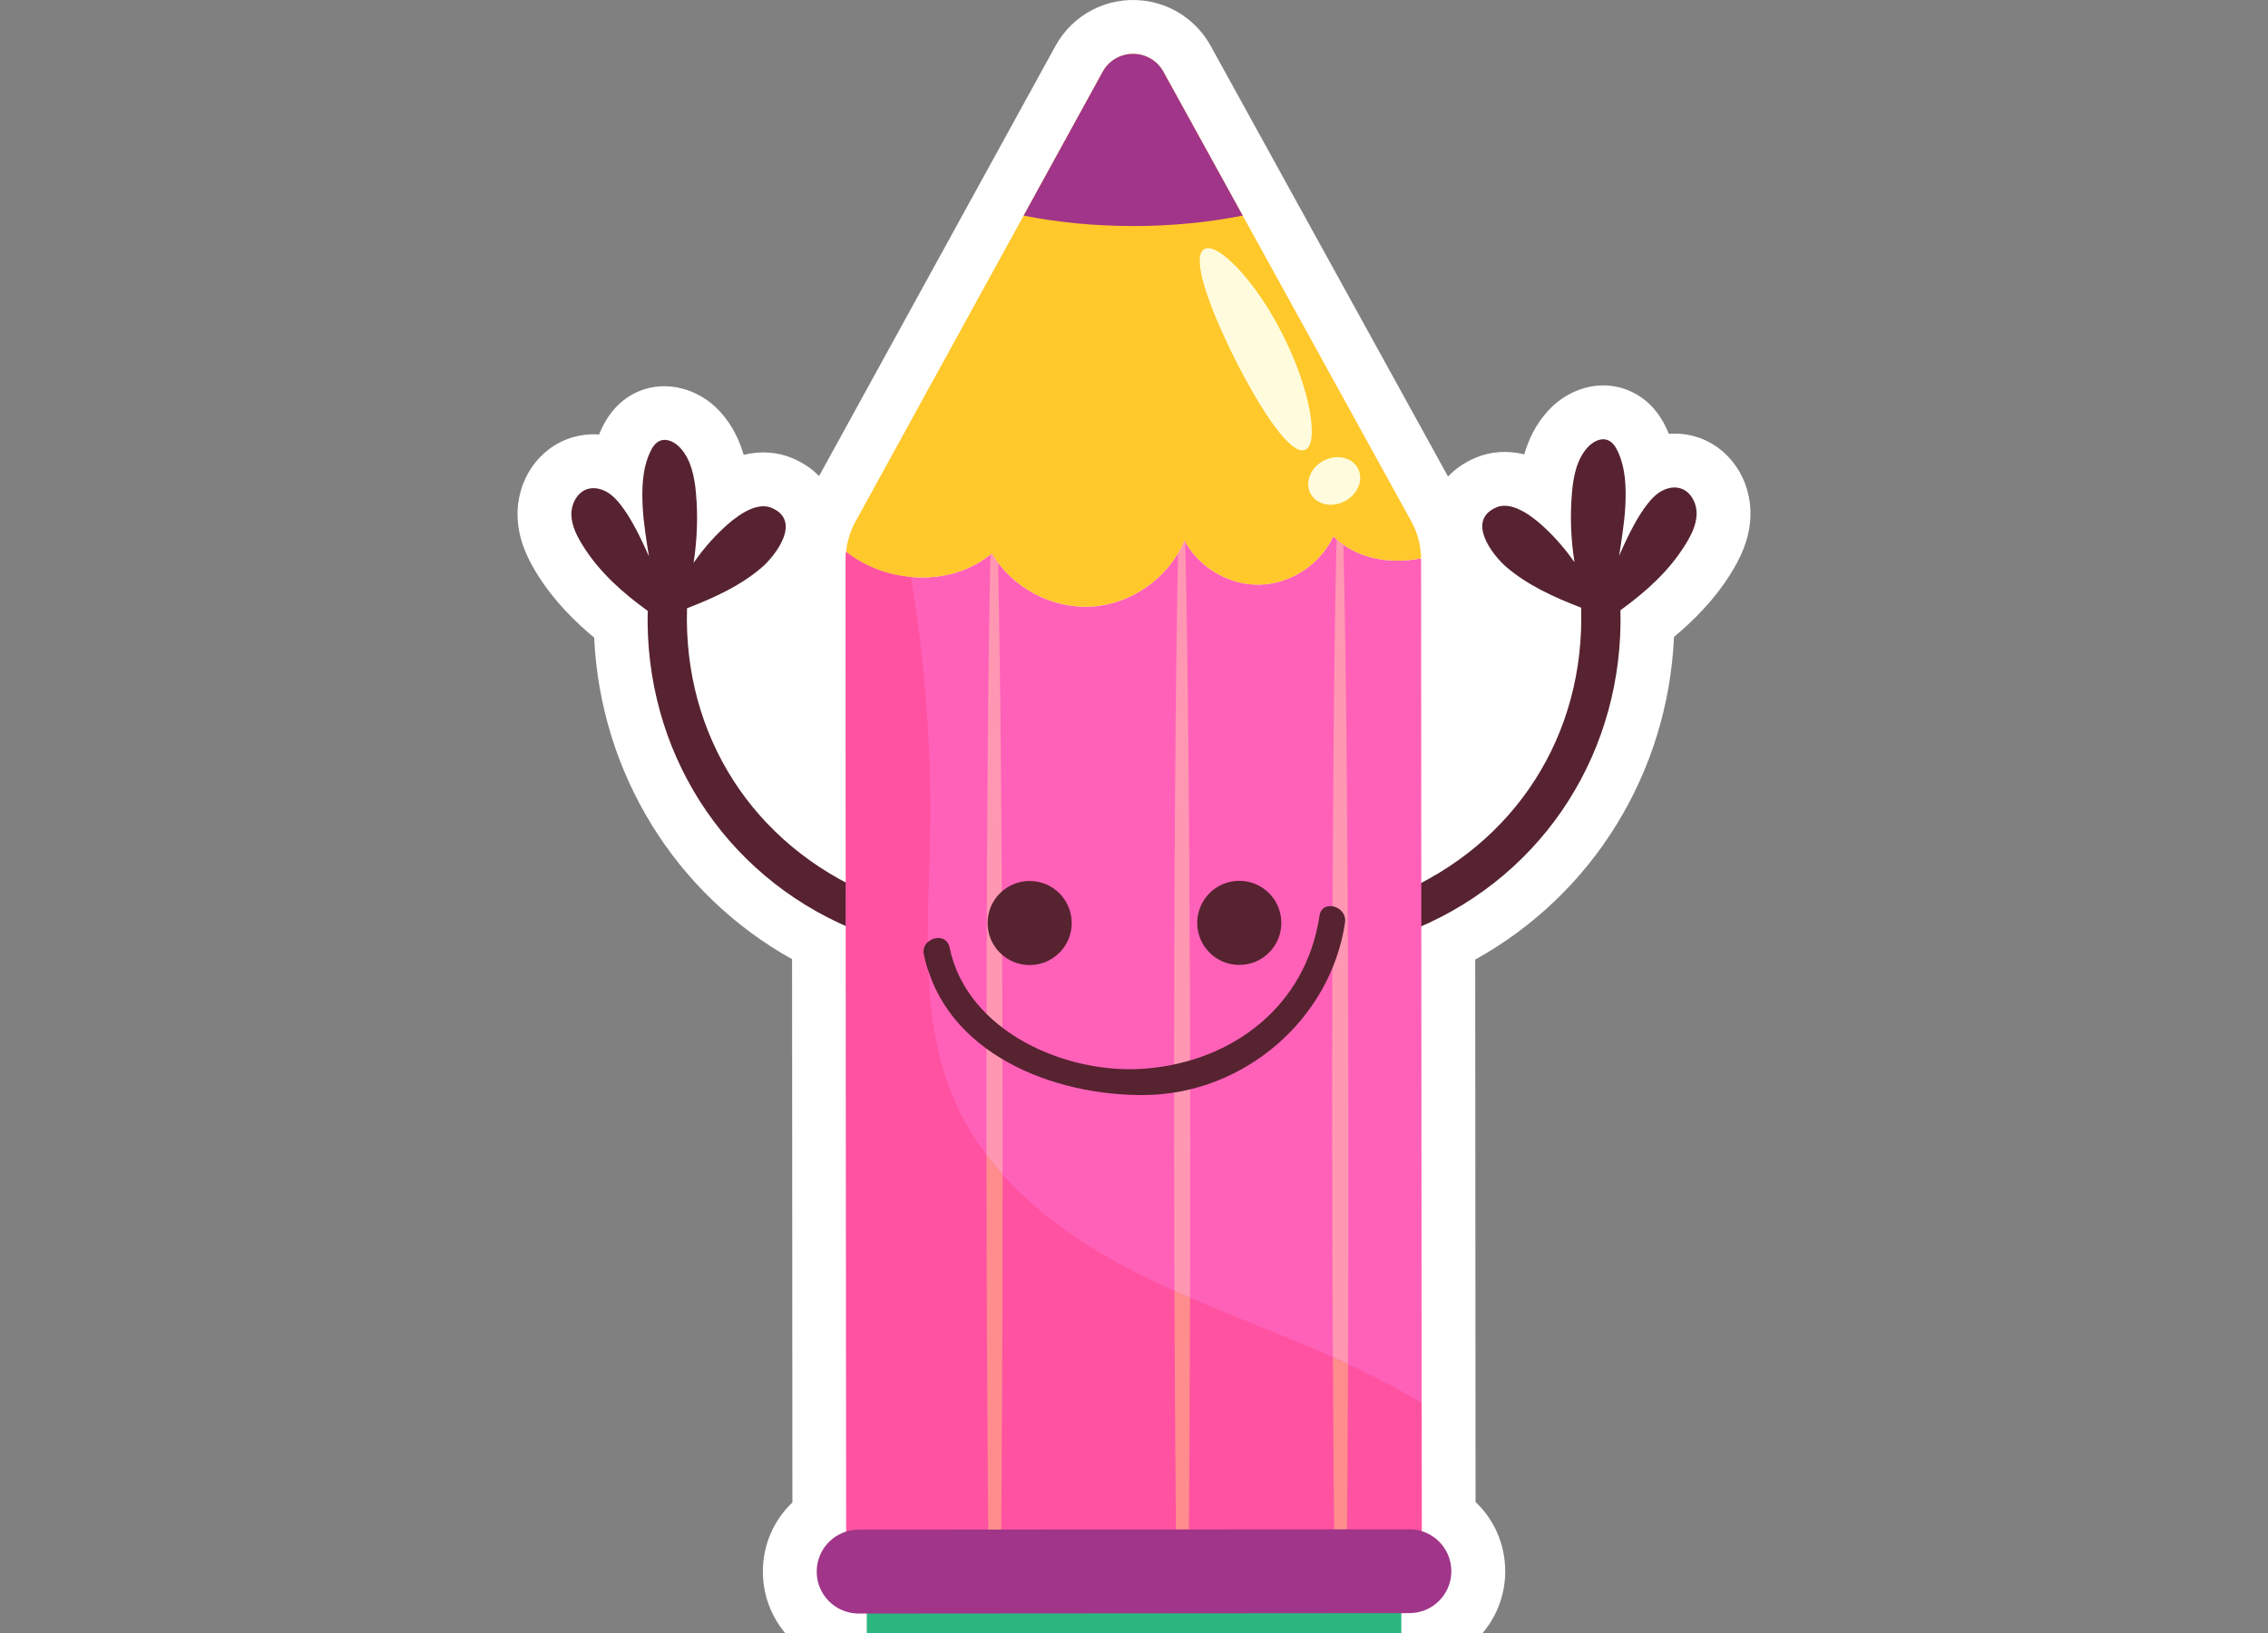<svg width="50" height="36" viewBox="0 0 50 36" fill="none" xmlns="http://www.w3.org/2000/svg">
<rect x="0" y="0" width="50" height="36" fill="#808080" stroke="none"/>
<g id="creativity 1" clip-path="url(#clip0_5412_59654)">
<g id="Group">
<path id="Vector" d="M19.184 49.993C19.749 50.055 20.283 49.707 20.45 49.157L22.976 40.819L26.987 40.816L27.831 48.556C27.895 49.147 28.389 49.602 28.982 49.614L32.848 49.707C33.23 49.716 33.593 49.541 33.824 49.236C34.054 48.931 34.124 48.534 34.011 48.169C33.83 47.584 33.255 46.573 31.441 46.373C31.307 46.358 31.175 46.348 31.047 46.343L30.313 40.465C31.365 39.929 32.083 38.832 32.082 37.59L32.081 36.494C32.257 36.398 32.42 36.276 32.566 36.13C32.965 35.731 33.184 35.2 33.184 34.637C33.183 34.044 32.939 33.499 32.53 33.112L32.522 21.154C35.115 19.718 36.771 17.038 36.905 14.04C37.32 13.695 37.785 13.238 38.151 12.653C38.344 12.343 38.57 11.919 38.589 11.391C38.621 10.574 38.126 9.849 37.386 9.627C37.196 9.57 36.992 9.549 36.791 9.564C36.775 9.523 36.757 9.483 36.738 9.442C36.549 9.041 36.27 8.76 35.907 8.609C35.779 8.555 35.644 8.521 35.506 8.505C35.008 8.45 34.491 8.658 34.124 9.061C33.853 9.358 33.697 9.695 33.604 10.016C33.233 9.926 32.864 9.95 32.532 10.09C32.292 10.191 32.087 10.332 31.923 10.505L26.689 1.009C26.383 0.454 25.824 0.081 25.195 0.012C24.407 -0.075 23.651 0.317 23.269 1.012L18.057 10.495C17.897 10.331 17.698 10.197 17.468 10.1C17.136 9.961 16.763 9.936 16.395 10.028C16.302 9.707 16.145 9.369 15.873 9.073C15.405 8.561 14.682 8.375 14.089 8.624C13.727 8.775 13.448 9.056 13.26 9.457C13.241 9.497 13.223 9.538 13.207 9.579C13.004 9.564 12.804 9.586 12.613 9.644C11.873 9.866 11.379 10.592 11.411 11.409C11.432 11.938 11.658 12.361 11.852 12.671C12.218 13.255 12.683 13.712 13.099 14.056C13.237 17.039 14.885 19.71 17.462 21.146L17.469 33.122C17.061 33.51 16.818 34.054 16.818 34.647C16.818 35.444 17.26 36.144 17.922 36.503L17.923 37.599C17.924 38.813 18.596 39.88 19.605 40.428L17.697 46.389C17.631 46.379 17.562 46.37 17.494 46.362C15.542 46.147 14.747 47.068 14.447 47.636C14.269 47.974 14.264 48.377 14.434 48.719C14.604 49.061 14.929 49.301 15.306 49.362L19.122 49.984C19.143 49.988 19.163 49.991 19.184 49.993Z" fill="white"/>
<g id="Group_2">
<g id="Group_3">
<g id="Group_4">
<g id="Group_5">
<path id="Vector_2" d="M37.045 10.765C36.89 10.718 36.719 10.764 36.584 10.853C36.45 10.942 36.346 11.07 36.252 11.201C36.039 11.498 35.841 11.918 35.695 12.252C35.746 11.931 35.812 11.509 35.83 11.185C35.853 10.765 35.843 10.328 35.664 9.947C35.617 9.848 35.552 9.747 35.45 9.705C35.294 9.64 35.115 9.737 35.001 9.862C34.76 10.125 34.688 10.499 34.656 10.854C34.611 11.367 34.63 11.885 34.711 12.393C34.521 12.124 34.307 11.873 34.068 11.647C33.831 11.423 33.356 11.031 32.992 11.184C32.313 11.47 32.902 12.238 33.21 12.501C33.688 12.909 34.271 13.171 34.857 13.396C34.946 16.208 33.399 18.613 30.813 19.709C30.299 19.927 30.742 20.673 31.251 20.457C34.084 19.257 35.801 16.512 35.724 13.453C36.275 13.053 36.782 12.604 37.144 12.024C37.274 11.817 37.394 11.591 37.403 11.346C37.412 11.101 37.279 10.835 37.045 10.765Z" fill="#572330"/>
</g>
<g id="Group_6">
<path id="Vector_3" d="M19.198 19.717C16.611 18.624 15.06 16.221 15.146 13.409C15.732 13.183 16.314 12.921 16.792 12.511C17.099 12.248 17.687 11.48 17.008 11.195C16.644 11.042 16.169 11.434 15.933 11.659C15.694 11.885 15.48 12.136 15.291 12.406C15.37 11.897 15.389 11.38 15.343 10.867C15.311 10.512 15.238 10.138 14.998 9.875C14.883 9.75 14.704 9.653 14.548 9.718C14.446 9.761 14.381 9.861 14.335 9.961C14.156 10.342 14.147 10.779 14.17 11.199C14.188 11.523 14.254 11.945 14.307 12.266C14.16 11.932 13.961 11.513 13.748 11.216C13.654 11.085 13.55 10.957 13.415 10.868C13.28 10.779 13.109 10.734 12.955 10.78C12.72 10.851 12.588 11.117 12.597 11.362C12.607 11.607 12.727 11.833 12.857 12.04C13.22 12.619 13.727 13.068 14.279 13.467C14.206 16.526 15.927 19.269 18.762 20.466C19.27 20.68 19.712 19.934 19.198 19.717Z" fill="#572330"/>
</g>
</g>
</g>
<g id="Group_7">
<path id="Vector_4" d="M31.329 12.332C31.329 12.324 31.328 12.316 31.328 12.309C30.63 12.446 29.892 12.315 29.393 11.822C29.11 12.439 28.459 12.869 27.781 12.888C27.103 12.907 26.43 12.514 26.113 11.914C25.775 12.725 24.954 13.313 24.077 13.371C23.201 13.43 22.309 12.957 21.866 12.198C20.974 12.952 19.552 12.874 18.654 12.162C18.648 12.221 18.643 12.28 18.643 12.34L18.657 34.739L31.344 34.731L31.329 12.332Z" fill="#FF61B8"/>
</g>
<g id="Group_8">
<path id="Vector_5" d="M28.908 39.628L21.099 39.633C20.001 39.634 19.111 38.744 19.11 37.647L19.108 34.12L30.892 34.112L30.895 37.639C30.896 38.737 30.006 39.627 28.908 39.628Z" fill="#2BB680"/>
</g>
<g id="Group_9">
<path id="Vector_6" d="M22.003 12.402C21.954 12.336 21.907 12.269 21.866 12.198C21.856 12.207 21.845 12.214 21.835 12.222C21.78 14.635 21.744 19.489 21.748 25.088C21.75 28.795 21.769 32.175 21.799 34.737L22.064 34.737C22.09 32.175 22.105 28.795 22.102 25.088C22.099 19.626 22.059 14.871 22.003 12.402Z" fill="#FF97B3"/>
</g>
<g id="Group_10">
<path id="Vector_7" d="M26.128 11.938C26.123 11.93 26.117 11.922 26.113 11.914C26.073 12.011 26.025 12.104 25.972 12.193C25.916 14.596 25.881 19.466 25.884 25.086C25.887 28.792 25.906 32.172 25.936 34.734L26.2 34.734C26.227 32.172 26.241 28.792 26.239 25.085C26.235 19.259 26.19 14.239 26.128 11.938Z" fill="#FF97B3"/>
</g>
<g id="Group_11">
<path id="Vector_8" d="M29.616 12.006C29.564 11.969 29.515 11.927 29.466 11.884C29.406 14.161 29.367 19.213 29.37 25.084C29.373 28.79 29.392 32.17 29.422 34.732L29.686 34.732C29.713 32.169 29.728 28.79 29.725 25.083C29.722 19.317 29.677 14.339 29.616 12.006Z" fill="#FF97B3"/>
</g>
<g id="Group_12">
<g id="Group_13">
<path id="Vector_9" d="M31.341 30.927C30.597 30.483 29.811 30.1 29.02 29.759C27.516 29.11 25.956 28.578 24.527 27.778C23.099 26.977 21.781 25.865 21.096 24.377C20.254 22.552 20.467 20.443 20.504 18.433C20.54 16.521 20.396 14.605 20.082 12.718C19.564 12.672 19.057 12.481 18.654 12.162C18.648 12.221 18.643 12.281 18.643 12.34L18.658 34.739L31.344 34.731L31.341 30.927Z" fill="#FF52A1"/>
</g>
</g>
<g id="Group_14">
<g id="Group_15">
<g id="Group_16">
<path id="Vector_10" d="M20.372 21.043C20.823 23.235 23.244 24.17 25.264 24.14C27.43 24.107 29.334 22.473 29.652 20.34C29.706 19.973 29.145 19.816 29.09 20.186C28.796 22.16 27.2 23.397 25.264 23.557C23.512 23.703 21.315 22.742 20.934 20.887C20.858 20.52 20.297 20.676 20.372 21.043Z" fill="#572330"/>
</g>
</g>
<g id="Group_17">
<g id="Group_18">
<path id="Vector_11" d="M23.627 20.348C23.627 20.86 23.212 21.275 22.7 21.275C22.188 21.276 21.773 20.861 21.772 20.349C21.772 19.837 22.187 19.421 22.699 19.421C23.211 19.421 23.626 19.835 23.627 20.348Z" fill="#572330"/>
</g>
<g id="Group_19">
<path id="Vector_12" d="M28.248 20.345C28.249 20.857 27.834 21.272 27.322 21.272C26.81 21.273 26.394 20.858 26.394 20.346C26.394 19.834 26.808 19.418 27.32 19.418C27.833 19.418 28.248 19.832 28.248 20.345Z" fill="#572330"/>
</g>
</g>
</g>
<g id="Group_20">
<g id="Group_21">
<path id="Vector_13" d="M21.866 12.198C22.309 12.957 23.201 13.43 24.078 13.371C24.954 13.313 25.775 12.725 26.113 11.914C26.43 12.514 27.103 12.907 27.782 12.888C28.46 12.869 29.11 12.439 29.393 11.822C29.892 12.316 30.63 12.446 31.328 12.309C31.328 12.316 31.329 12.324 31.329 12.332C31.329 12.039 31.255 11.752 31.114 11.495L25.649 1.583C25.358 1.055 24.599 1.056 24.309 1.584L18.857 11.504C18.745 11.707 18.678 11.932 18.654 12.162C19.553 12.874 20.974 12.952 21.866 12.198Z" fill="#FFC82B"/>
</g>
</g>
<g id="Group_22">
<path id="Vector_14" d="M24.987 4.983C25.848 4.982 26.665 4.899 27.396 4.752L25.649 1.583C25.358 1.055 24.599 1.056 24.309 1.584L22.567 4.753C23.301 4.9 24.121 4.983 24.987 4.983Z" fill="#A03589"/>
</g>
<path id="Vector_15" d="M20.467 21.399C20.459 21.19 20.454 20.981 20.453 20.77C20.387 20.834 20.349 20.928 20.372 21.042C20.398 21.165 20.43 21.284 20.467 21.399Z" fill="#4F202D"/>
<path id="Vector_16" d="M25.891 28.457C25.9 30.829 25.915 32.975 25.936 34.734L26.2 34.734C26.218 33.012 26.23 30.92 26.236 28.609C26.121 28.559 26.006 28.509 25.891 28.457Z" fill="#FF8D8D"/>
<path id="Vector_17" d="M29.384 29.919C29.393 31.711 29.406 33.343 29.422 34.732L29.687 34.732C29.701 33.382 29.711 31.804 29.718 30.073C29.607 30.021 29.495 29.97 29.384 29.919Z" fill="#FF8D8D"/>
<path id="Vector_18" d="M22.103 25.892C21.978 25.753 21.86 25.608 21.748 25.459C21.751 29.02 21.77 32.261 21.799 34.737L21.952 34.737L22.064 34.737C22.088 32.361 22.103 29.282 22.103 25.892Z" fill="#FF8D8D"/>
<g id="Group_23">
<g id="Group_24">
<path id="Vector_19" d="M28.769 9.919C29.073 9.806 28.918 8.645 28.285 7.39C27.655 6.134 26.815 5.319 26.544 5.495C26.266 5.673 26.631 6.728 27.229 7.922C27.831 9.114 28.461 10.035 28.769 9.919Z" fill="#FFFCDE"/>
</g>
<g id="Group_25">
<path id="Vector_20" d="M29.936 10.324C29.805 10.079 29.465 10.005 29.177 10.158C28.889 10.312 28.762 10.636 28.892 10.881C29.024 11.127 29.363 11.201 29.651 11.047C29.94 10.893 30.067 10.569 29.936 10.324Z" fill="#FFFCDE"/>
</g>
</g>
<g id="Group_26">
<path id="Vector_21" d="M31.073 35.562L18.93 35.571C18.419 35.571 18.005 35.157 18.005 34.647C18.005 34.136 18.418 33.722 18.928 33.722L31.072 33.714C31.582 33.714 31.996 34.127 31.996 34.638C31.997 35.148 31.583 35.562 31.073 35.562Z" fill="#A03589"/>
</g>
</g>
</g>
</g>
<defs>
<clipPath id="clip0_5412_59654">
<rect width="50" height="50" fill="white"/>
</clipPath>
</defs>
</svg>
